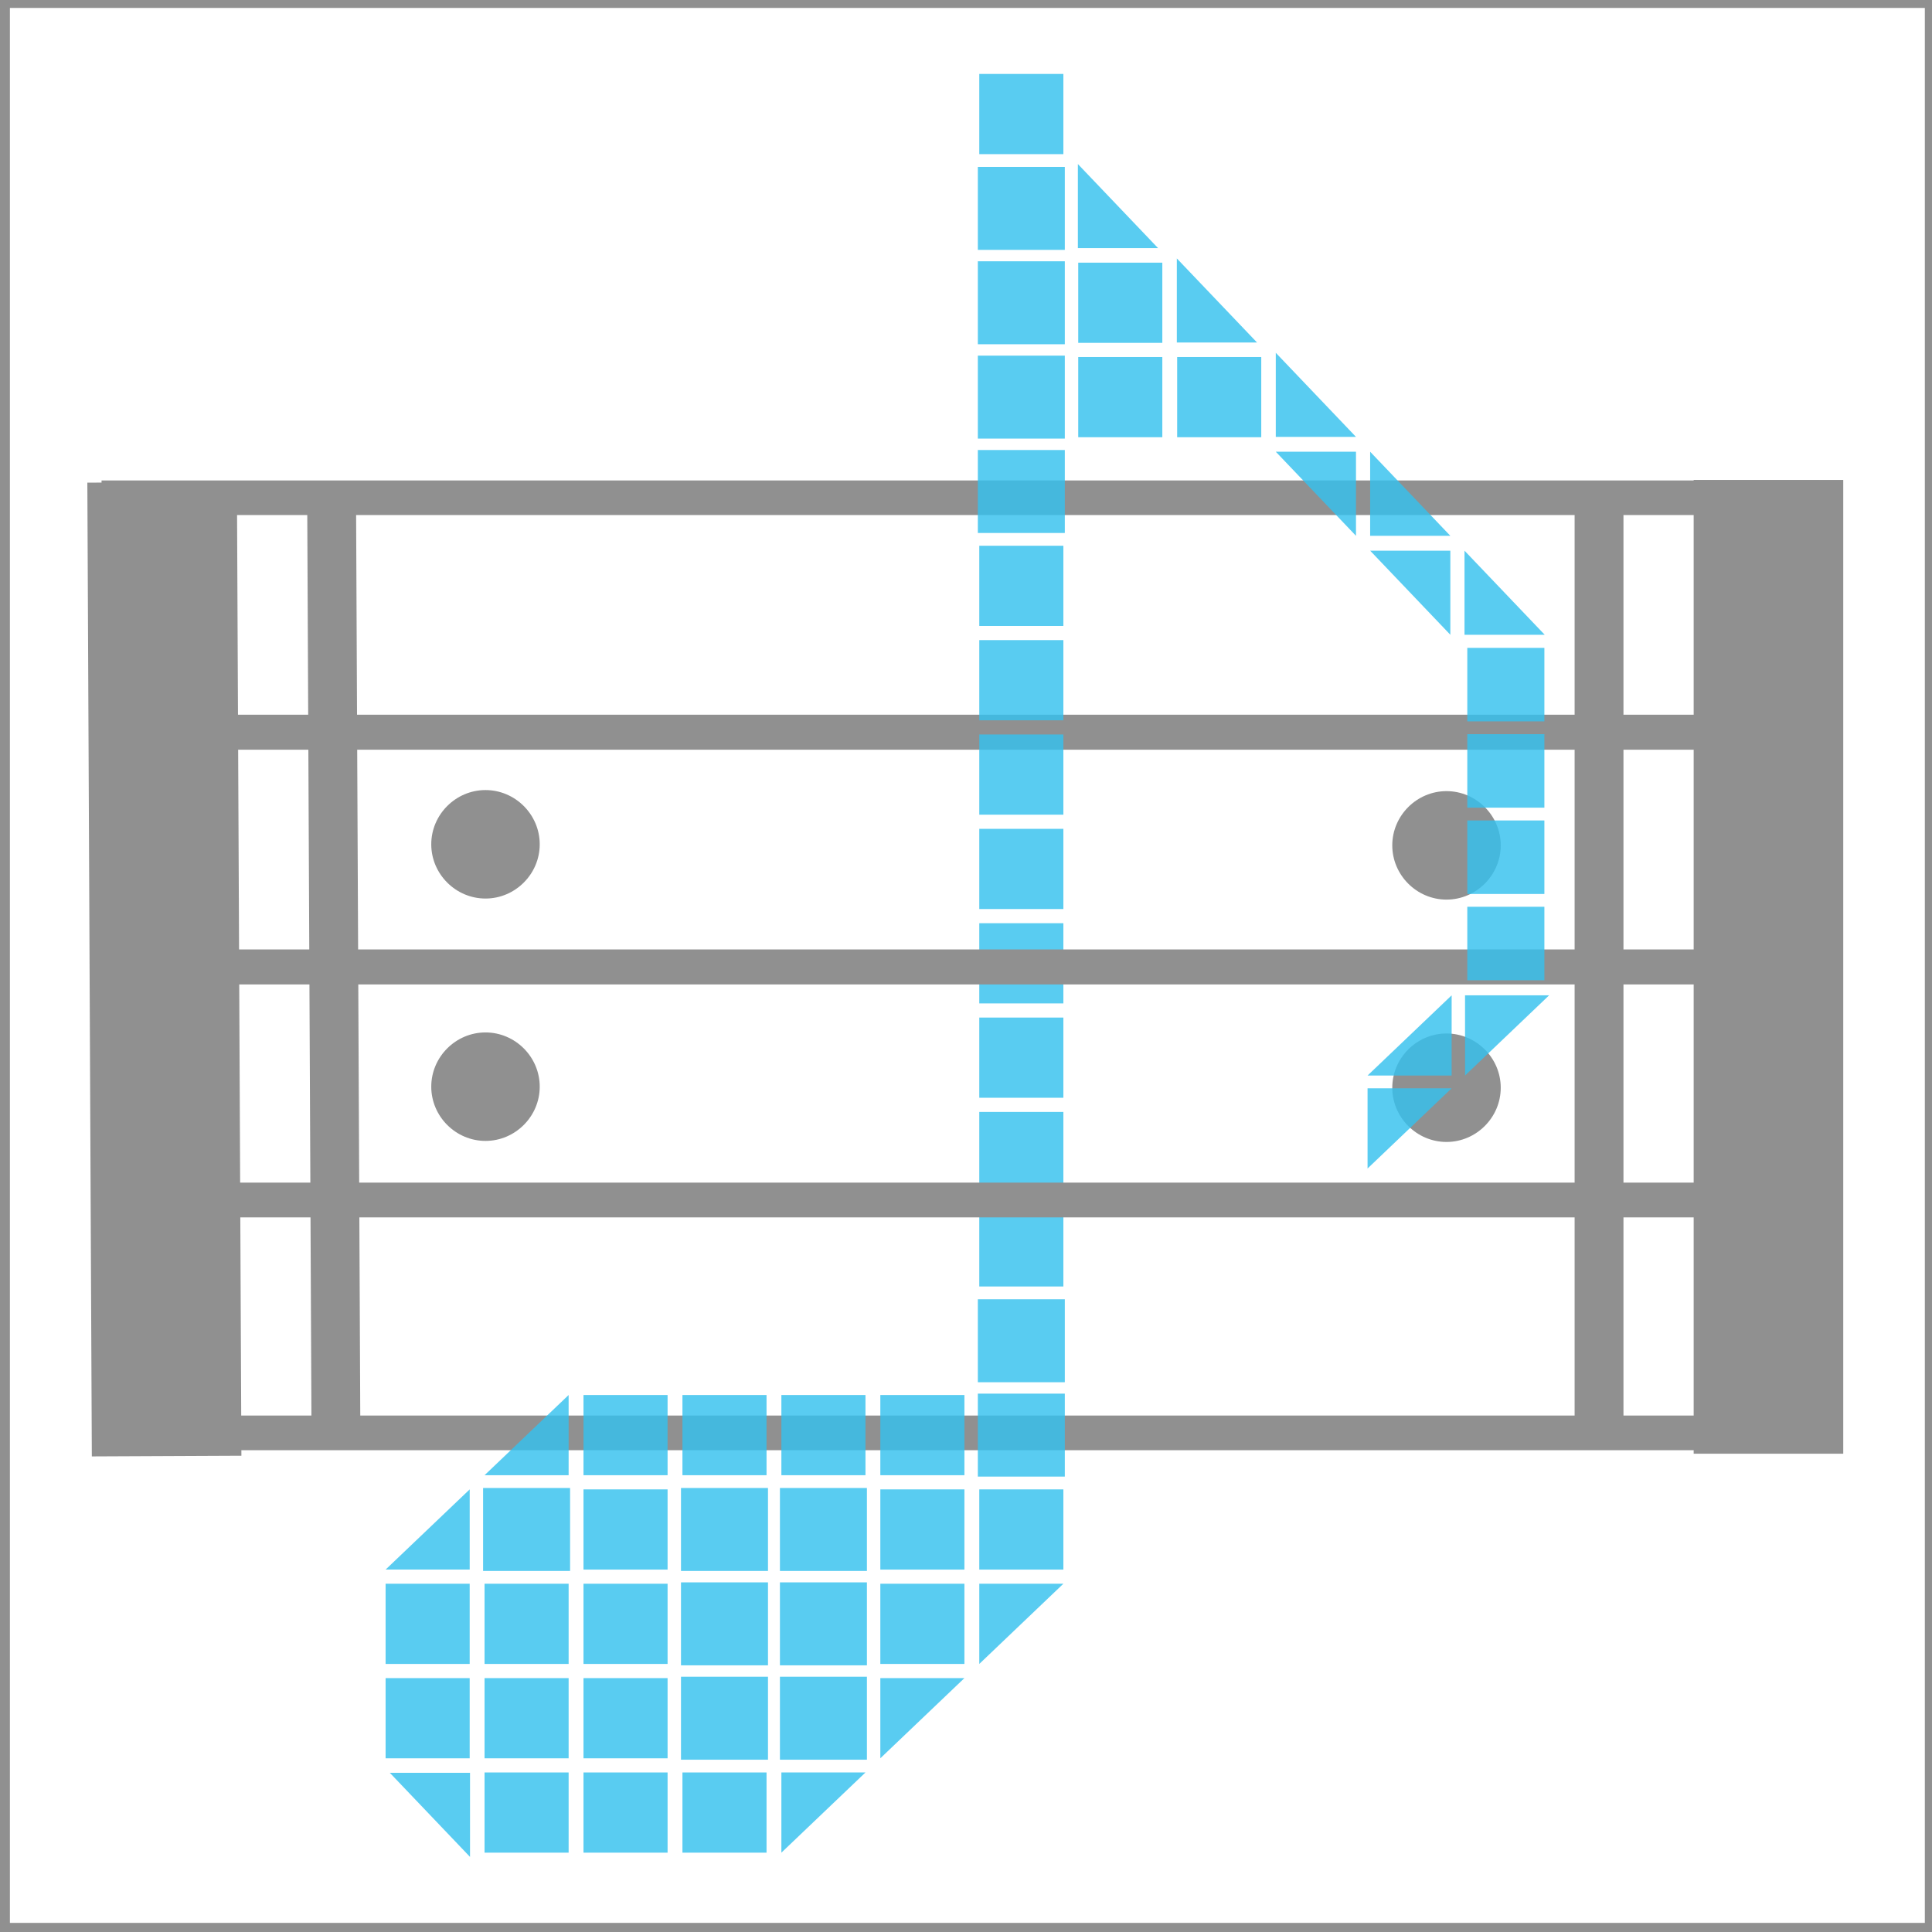 <svg xmlns="http://www.w3.org/2000/svg" xml:space="preserve" style="fill-rule:evenodd;clip-rule:evenodd" viewBox="0 0 100 100"><rect x="0" y="0" width="100" height="100" fill="#333333" stroke="none"/><path d="M256.411-189.476h108.018v108.018H256.411z" style="fill:#fff;stroke:#909090;stroke-width:.98px" transform="matrix(.926 0 0 .926 -237.378 175.412)"/><path d="M311.086-137.826h4.7v4.483h-4.7zM311.086-122.003h4.7v4.483h-4.7zM311.086-127.277h4.7v4.483h-4.7z" style="fill:#35c0ed;fill-opacity:.82" transform="matrix(.926 0 0 .926 -237.378 175.412)"/><path d="M262.409-110.306h96.207v1.937h-96.207zM261.693-123.326h96.49v1.943h-96.49z" style="fill:#909090;fill-rule:nonzero" transform="matrix(.926 0 0 .926 -237.378 175.412)"/><path d="M101.95 130.716c0 9.747-8.02 17.767-17.767 17.767s-17.767-8.02-17.767-17.767 8.02-17.767 17.767-17.767 17.767 8.02 17.767 17.767" style="fill:#909090;fill-rule:nonzero" transform="matrix(.158 0 0 .158 61.57 23.103)"/><path d="M101.95 130.716c0 9.747-8.02 17.767-17.767 17.767s-17.767-8.02-17.767-17.767 8.02-17.767 17.767-17.767 17.767 8.02 17.767 17.767" style="fill:#909090;fill-rule:nonzero" transform="matrix(.158 0 0 .158 61.57 35.647)"/><path d="M555.5 45.048h16v313.041h-16z" style="fill:#909090;fill-rule:nonzero" transform="matrix(.158 0 0 .158 -6.267 18.058)"/><path d="M594.5 42.934h49v319h-49z" style="fill:#909090" transform="matrix(.158 0 0 .158 -6.267 18.058)"/><path d="M101.95 130.716c0 9.747-8.02 17.767-17.767 17.767s-17.767-8.02-17.767-17.767 8.02-17.767 17.767-17.767 17.767 8.02 17.767 17.767" style="fill:#909090;fill-rule:nonzero" transform="matrix(-.158 0 0 -.158 38.43 76.899)"/><path d="M101.95 130.716c0 9.747-8.02 17.767-17.767 17.767s-17.767-8.02-17.767-17.767 8.02-17.767 17.767-17.767 17.767 8.02 17.767 17.767" style="fill:#909090;fill-rule:nonzero" transform="matrix(-.158 0 0 -.158 38.43 64.354)"/><path d="M555.5 45.048h16v313.041h-16z" style="fill:#909090;fill-rule:nonzero" transform="rotate(179.736 53.134 40.972)scale(.158)"/><path d="M594.5 42.934h49v319h-49z" style="fill:#909090" transform="rotate(179.736 53.134 40.972)scale(.158)"/><path d="M262.024-162.574h95.999v1.933h-95.999zM261.87-136.36h97.183v1.956H261.87zm.177-13.12h97.183v1.956h-97.183z" style="fill:#909090;fill-rule:nonzero" transform="matrix(.926 0 0 .926 -237.378 175.412)"/><path d="M311.005-164.276h4.862v4.637h-4.862zM311.005-169.551h4.862v4.637h-4.862zM311.005-174.825h4.862v4.637h-4.862zM311.005-180.1h4.862v4.637h-4.862zM294.413-106.257h4.862v4.637h-4.862zM299.943-106.257h4.862v4.637h-4.862zM294.413-100.982h4.862v4.637h-4.862zM299.943-100.982h4.862v4.637h-4.862zM294.413-95.707h4.862v4.637h-4.862zM299.943-95.707h4.862v4.637h-4.862zM311.005-111.531h4.862v4.637h-4.862zM311.005-116.806h4.862v4.637h-4.862zM283.351-106.257h4.862v4.637h-4.862zM311.086-185.297h4.7v4.483h-4.7zM283.432-100.905h4.7v4.483h-4.7zM316.617-174.748h4.7v4.483h-4.7zM283.432-95.63h4.7v4.483h-4.7zM316.617-169.474h4.7v4.483h-4.7zM311.086-158.924h4.7v4.483h-4.7zM322.147-169.474h4.7v4.483h-4.7zM305.555-111.454h4.7v4.483h-4.7zM311.086-132.552h4.7v4.483h-4.7zM305.555-106.179h4.7v4.483h-4.7zM305.555-100.905h4.7v4.483h-4.7zM300.024-111.454h4.7v4.483h-4.7zM288.963-111.454h4.7v4.483h-4.7zM294.494-111.454h4.7v4.483h-4.7zM288.963-106.179h4.7v4.483h-4.7zM311.086-153.65h4.7v4.483h-4.7zM288.963-100.905h4.7v4.483h-4.7zM311.086-148.375h4.7v4.483h-4.7zM288.963-95.63h4.7v4.483h-4.7zM311.086-143.101h4.7v4.483h-4.7zM277.901-95.63h4.7v4.483h-4.7zM277.901-100.905h4.7v4.483h-4.7zM283.432-90.356h4.7v4.483h-4.7zM294.494-90.356h4.7v4.483h-4.7zM288.963-90.356h4.7v4.483h-4.7z" style="fill:#35c0ed;fill-opacity:.82" transform="matrix(.926 0 0 .926 -237.378 175.412)"/><path d="M311.086-100.905h4.7l-4.7 4.483zm-5.531 5.275h4.7l-4.7 4.482zm-5.531 5.274h4.7l-4.7 4.483zm-17.404.02v4.7l-4.482-4.7zm-.018-11.361h-4.7l4.7-4.482zm5.53-5.274h-4.7l4.7-4.483z" style="fill:#35c0ed;fill-opacity:.82;fill-rule:nonzero" transform="matrix(.926 0 0 .926 -237.378 175.412)"/><path d="M311.086-106.179h4.7v4.483h-4.7z" style="fill:#35c0ed;fill-opacity:.82" transform="matrix(.926 0 0 .926 -237.378 175.412)"/><path d="M316.597-175.56v-4.7l4.483 4.7zm5.531 5.275v-4.7l4.483 4.7zm5.531 5.275v-4.7l4.483 4.7zm5.275 5.53v-4.7l4.482 4.7zm-.792-4.7v4.7l-4.483-4.7zm6.096 30.385h4.7l-4.7 4.483zm-5.449 5.197h4.7l-4.7 4.483zm4.7-.714h-4.7l4.7-4.483z" style="fill:#35c0ed;fill-opacity:.82;fill-rule:nonzero" transform="matrix(.926 0 0 .926 -237.378 175.412)"/><path d="M338.364-143.569h4.309v4.109h-4.309zM338.364-148.393h4.309v4.109h-4.309z" style="fill:#35c0ed;fill-opacity:.82" transform="matrix(.926 0 0 .926 -237.378 175.412)"/><path d="M337.416-158.649v4.7l-4.482-4.7zm.792 4.7v-4.7l4.483 4.7z" style="fill:#35c0ed;fill-opacity:.82;fill-rule:nonzero" transform="matrix(.926 0 0 .926 -237.378 175.412)"/><path d="M338.364-138.745h4.309v4.109h-4.309zM338.364-153.217h4.309v4.109h-4.309z" style="fill:#35c0ed;fill-opacity:.82" transform="matrix(.926 0 0 .926 -237.378 175.412)"/></svg>